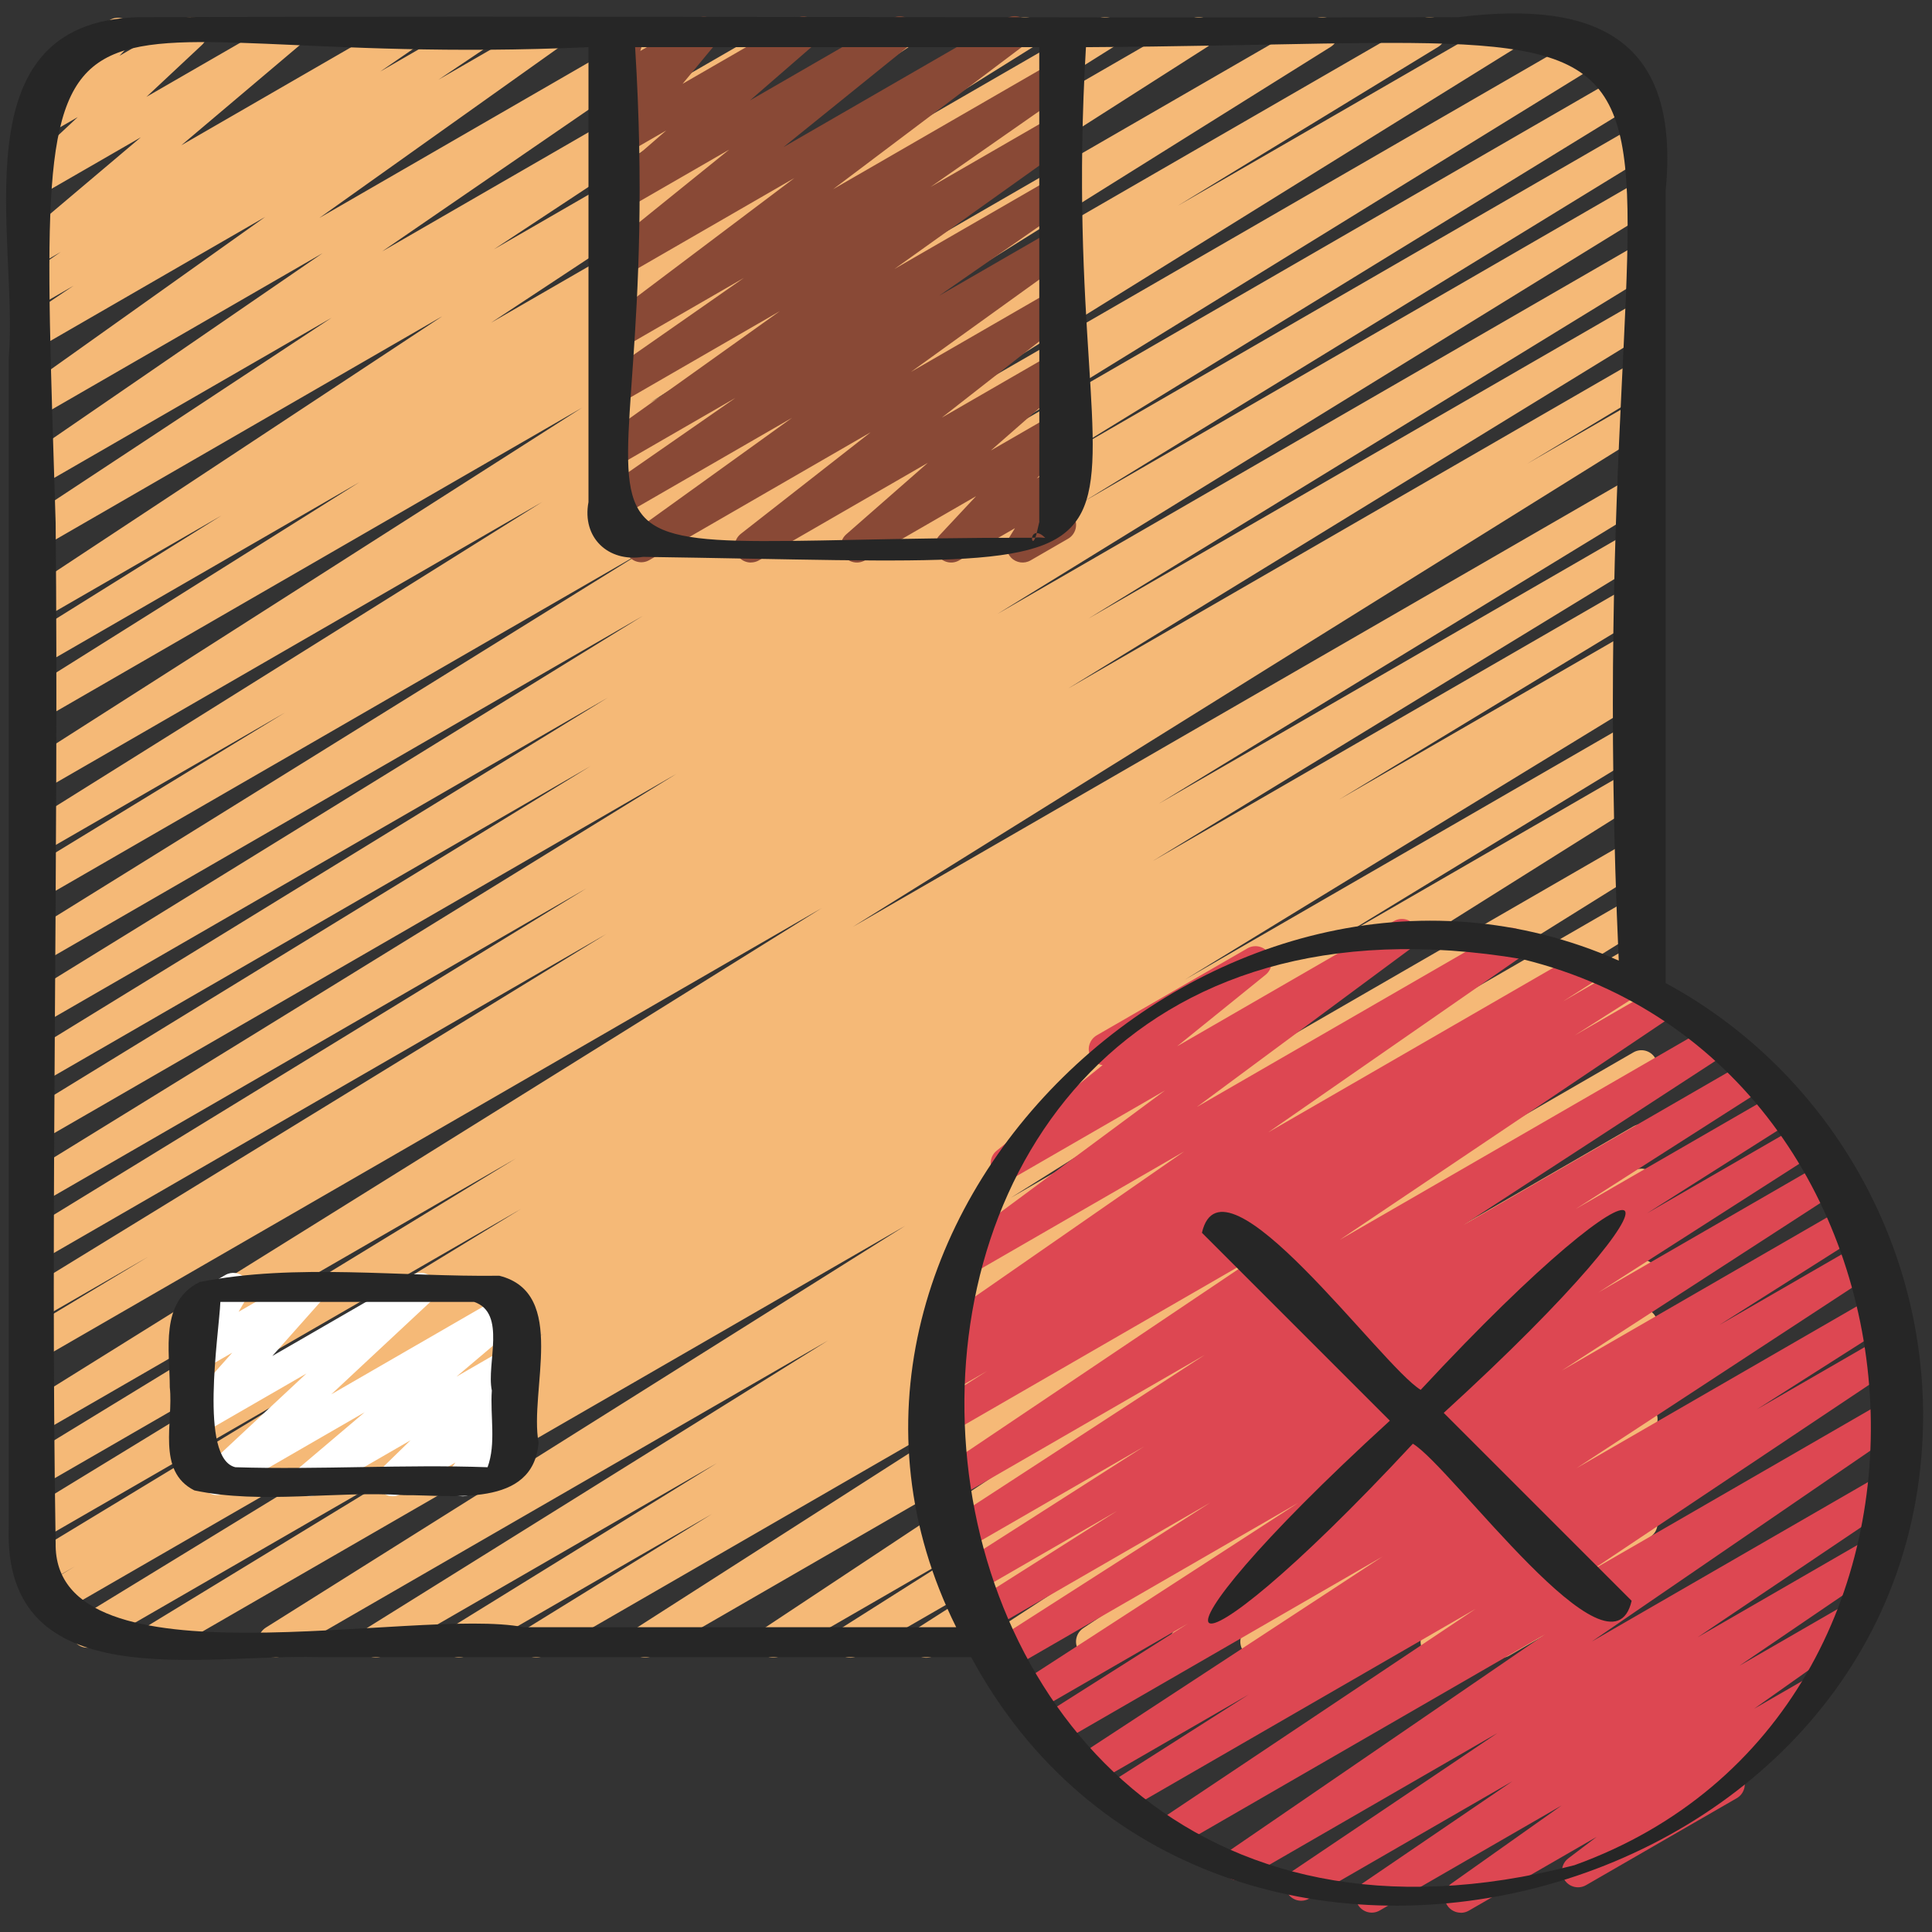 <svg id="Icons" viewBox="0 0 60 60" xmlns="http://www.w3.org/2000/svg"><rect x="0" y="0" width="60" height="60" fill="#333333" stroke="none"/><path d="m8.523 51.47c-.169 0-.335-.086-.429-.242-.141-.233-.068-.536.163-.682l19.851-12.475-23.091 13.331c-.237.137-.541.058-.68-.178-.14-.235-.064-.539.17-.682l10.232-6.237-11.775 6.799c-.238.138-.541.059-.68-.177-.14-.235-.064-.54.169-.683l14.433-8.825-15.073 8.703c-.238.138-.542.058-.681-.179-.14-.236-.062-.541.173-.683l1.023-.615-.949.548c-.238.137-.541.058-.681-.178s-.062-.54.172-.683l9.643-5.844-9.233 5.33c-.238.137-.541.058-.68-.178-.14-.235-.064-.539.169-.682l15.413-9.414-14.902 8.605c-.238.137-.541.058-.68-.178-.14-.235-.064-.539.169-.682l15.251-9.312-14.74 8.51c-.238.137-.539.058-.679-.176-.141-.233-.067-.537.164-.682l24.755-15.427-24.24 13.996c-.239.138-.542.058-.681-.179-.14-.236-.062-.541.173-.683l3.811-2.295-3.303 1.906c-.238.137-.54.059-.68-.177s-.065-.539.168-.682l18.062-11.082-17.55 10.134c-.238.138-.54.059-.68-.177s-.064-.539.168-.683l17.447-10.692-16.935 9.777c-.238.137-.54.059-.68-.177-.14-.234-.065-.538.167-.682l20.243-12.475-19.73 11.393c-.238.137-.54.059-.68-.177s-.064-.539.168-.683l17.572-10.771-17.06 9.85c-.238.137-.54.059-.68-.177s-.065-.539.168-.682l18.109-11.119-17.597 10.16c-.238.137-.54.059-.68-.177-.14-.234-.065-.538.167-.682l19.195-11.838-18.682 10.787c-.238.137-.539.058-.679-.176-.141-.234-.067-.538.165-.682l19.286-11.974-18.772 10.839c-.238.138-.541.058-.68-.178-.14-.235-.064-.539.169-.682l8.082-4.931-7.571 4.371c-.235.138-.537.059-.679-.175-.141-.234-.067-.537.163-.682l16.072-10.054-15.556 8.983c-.235.139-.535.06-.678-.173-.141-.232-.07-.535.158-.682l17.319-11.058-16.799 9.7c-.235.138-.537.061-.679-.175-.141-.233-.068-.536.163-.682l10.398-6.528-9.882 5.707c-.238.138-.539.058-.679-.175-.141-.234-.067-.537.164-.682l6.116-3.817-5.602 3.233c-.234.135-.533.061-.676-.17-.142-.229-.075-.531.15-.68l12.991-8.575-12.464 7.197c-.234.135-.533.06-.676-.17-.142-.229-.075-.531.15-.68l9.546-6.296-9.02 5.207c-.232.137-.529.062-.673-.166-.144-.227-.082-.526.14-.679l9.272-6.367-8.739 5.046c-.229.133-.526.062-.671-.162-.145-.225-.087-.523.131-.678l7.497-5.333-6.957 4.016c-.234.136-.532.061-.675-.168s-.078-.529.146-.68l1.531-1.028-1.003.579c-.232.136-.529.062-.673-.166-.144-.227-.082-.526.14-.679l1.141-.784-.607.351c-.222.132-.51.067-.659-.146-.148-.212-.111-.502.087-.669l3.666-3.098-3.094 1.785c-.218.127-.5.069-.651-.135s-.126-.489.06-.663l1.724-1.613-1.122.647c-.213.126-.487.072-.642-.122s-.143-.472.026-.652l.759-.81c-.103-.039-.193-.113-.252-.216-.139-.239-.057-.545.183-.683l2.049-1.182c.213-.125.488-.073.642.122.154.194.143.472-.026.652l-.319.34 1.971-1.137c.218-.127.5-.069.651.135s.126.489-.06.663l-1.724 1.613 4.177-2.41c.224-.13.511-.066.659.146s.111.502-.087.669l-3.666 3.099 6.778-3.914c.234-.136.53-.061.673.166.144.227.082.526-.14.679l-1.135.78 2.814-1.625c.233-.137.531-.061.675.168.143.229.078.529-.146.68l-1.535 1.03 3.254-1.878c.23-.136.524-.062.671.162.145.225.087.523-.131.678l-7.494 5.332 10.689-6.172c.235-.136.53-.061.673.166.144.227.082.526-.14.679l-9.273 6.367 12.492-7.212c.234-.137.532-.061.676.17.142.229.075.531-.15.68l-9.545 6.296 12.377-7.146c.233-.137.532-.062.676.17.142.229.075.531-.15.68l-12.992 8.576 16.326-9.426c.237-.139.537-.059.679.175.141.234.067.537-.164.682l-6.108 3.812 8.087-4.669c.237-.136.538-.06.679.175.141.233.068.536-.163.682l-10.403 6.531 12.796-7.388c.237-.136.535-.059.678.173.141.232.07.535-.158.682l-17.32 11.058 20.633-11.913c.236-.136.538-.059.679.175s.067.537-.163.682l-16.074 10.055 18.898-10.912c.236-.139.54-.059.68.178.14.235.064.539-.169.682l-8.087 4.934 10.034-5.794c.236-.139.537-.06.679.176.141.234.067.538-.165.682l-19.28 11.97 21.457-12.389c.237-.139.539-.06.68.177.14.234.065.538-.167.682l-19.187 11.833 19.803-11.434c.236-.139.538-.06.68.177.14.235.065.539-.168.682l-18.11 11.119 17.889-10.329c.236-.139.538-.06.68.177.14.235.064.539-.168.683l-17.572 10.771 17.061-9.85c.236-.139.538-.06.68.177.14.234.065.538-.167.682l-20.258 12.483 19.745-11.399c.236-.139.538-.06.68.177.14.235.064.539-.168.683l-17.43 10.682 16.918-9.768c.236-.138.538-.06.68.177.14.235.065.539-.168.682l-18.062 11.082 17.55-10.132c.237-.14.541-.059.681.179.14.236.062.541-.173.683l-3.811 2.295 3.303-1.906c.236-.138.537-.059.679.176.141.233.067.537-.164.682l-24.755 15.427 24.24-13.995c.236-.139.54-.059.68.178.14.235.064.539-.169.682l-15.251 9.312 14.74-8.51c.236-.139.54-.059.68.178.14.235.064.539-.169.682l-15.434 9.427 14.923-8.615c.237-.139.539-.058.681.178.14.236.062.54-.172.683l-9.646 5.846 9.137-5.274c.237-.14.541-.059.681.179.14.236.062.541-.173.683l-.97.583.462-.267c.236-.139.54-.058.68.177s.064.54-.169.683l-14.438 8.829 13.928-8.041c.236-.138.54-.059.68.178.14.235.064.539-.17.682l-10.242 6.243 9.732-5.619c.237-.136.538-.06.679.175.141.233.068.536-.163.682l-19.846 12.472 19.33-11.16c.236-.139.537-.06.679.176.141.233.067.537-.164.681l-14.312 8.924 13.797-7.965c.236-.138.538-.059.68.176.14.235.065.538-.167.683l-8.274 5.112 7.762-4.48c.236-.139.538-.06.68.176.14.235.065.539-.167.683l-5.729 3.538 5.216-3.011c.237-.137.536-.059.677.173.142.232.071.534-.157.681l-12.648 8.101 12.129-7.002c.234-.137.533-.062.675.169.143.23.076.531-.148.681l-13.421 8.892 12.895-7.444c.237-.137.537-.06.678.174.141.232.069.535-.16.682l-4.019 2.545 3.501-2.021c.237-.137.536-.059.678.173.141.232.07.535-.158.681l-3.408 2.177 2.889-1.667c.235-.137.535-.061.676.171.142.231.074.533-.153.681l-4.116 2.682 3.594-2.074c.234-.138.531-.062.675.169.143.229.077.53-.147.68l-4.06 2.704 3.532-2.039c.23-.135.528-.062.672.164s.084.525-.136.679l-4.457 3.103 3.921-2.263c.235-.135.53-.062.673.166.144.228.081.528-.141.68l-1.047.715.515-.297c.225-.133.518-.066.664.152.147.218.102.511-.105.674l-3.28 2.579 2.722-1.571c.225-.133.515-.065.663.151.147.216.104.509-.102.672l-1.138.907.576-.332c.225-.131.51-.066.659.146.148.212.111.502-.087.669l-.356.301c.17.003.333.093.424.25.139.239.057.545-.183.683l-4.312 2.489c-.224.131-.511.066-.659-.146s-.111-.502.087-.669l.044-.038-1.477.853c-.227.131-.516.064-.663-.151s-.104-.509.102-.672l1.137-.907-2.997 1.73c-.227.131-.518.065-.664-.152-.147-.218-.102-.511.105-.674l3.28-2.579-5.898 3.405c-.233.137-.529.062-.673-.166s-.081-.528.141-.68l1.05-.717-2.707 1.562c-.232.135-.528.062-.672-.164s-.084-.525.136-.679l4.452-3.1-6.829 3.942c-.235.136-.532.061-.675-.169s-.077-.53.147-.68l4.062-2.705-6.156 3.554c-.235.137-.534.061-.676-.171s-.074-.533.153-.681l4.118-2.683-6.123 3.534c-.235.139-.535.06-.678-.173-.141-.232-.07-.535.158-.681l3.408-2.177-5.25 3.03c-.235.139-.537.06-.678-.174-.141-.232-.069-.535.16-.682l4.016-2.543-5.888 3.398c-.235.136-.534.061-.675-.169-.143-.23-.076-.531.148-.681l13.421-8.892-16.873 9.741c-.235.139-.535.06-.677-.173s-.071-.534.157-.681l12.651-8.103-15.514 8.956c-.237.137-.539.058-.68-.176-.14-.235-.065-.539.167-.683l5.72-3.532-7.606 4.391c-.237.137-.539.058-.68-.176-.14-.235-.065-.538.167-.683l8.273-5.111-10.342 5.97c-.237.137-.539.058-.679-.176-.141-.233-.067-.537.164-.681l14.305-8.92-16.934 9.776c-.079.046-.165.067-.25.067z" fill="#f5b977"/><path d="m23.318 17.47c-.161 0-.318-.078-.414-.221-.147-.218-.101-.512.106-.673l4.029-3.151-6.873 3.969c-.23.134-.525.062-.67-.161s-.089-.521.128-.678l4.973-3.579-5.317 3.069c-.23.135-.528.063-.672-.165-.144-.226-.083-.525.137-.679l4.099-2.846-3.563 2.057c-.23.135-.526.062-.671-.162-.144-.225-.087-.522.131-.678l5.479-3.91-4.939 2.852c-.23.136-.528.062-.672-.164-.144-.227-.084-.525.136-.679l4.357-3.04-3.821 2.206c-.228.133-.521.063-.667-.156-.146-.221-.095-.517.116-.676l5.94-4.475-5.39 3.111c-.225.132-.514.066-.662-.149-.147-.216-.105-.508.098-.672l3.928-3.172-3.363 1.941c-.219.13-.507.068-.657-.143-.149-.21-.115-.499.079-.668l1.988-1.726-1.41.813c-.209.122-.476.076-.632-.11-.156-.185-.157-.455-.003-.642l1.048-1.264-.413.238c-.179.104-.399.087-.562-.042-.161-.128-.227-.342-.166-.538l.232-.755c-.076-.043-.142-.106-.188-.187-.138-.24-.056-.546.184-.684l.502-.289c.179-.101.401-.085.562.043s.227.342.166.538l-.126.41 1.726-.996c.208-.123.476-.075.632.11s.157.455.003.642l-1.049 1.265 3.504-2.022c.222-.131.508-.066.657.143.149.21.115.499-.079.668l-1.987 1.725 4.404-2.542c.225-.132.514-.065.662.149.147.216.105.508-.098.672l-3.927 3.171 6.928-3.998c.227-.134.521-.064.667.156.146.221.095.517-.116.676l-5.939 4.474 6.848-3.953c.23-.136.528-.062.672.164.144.227.084.525-.136.679l-4.357 3.04 3.821-2.206c.229-.135.525-.063.671.162.144.225.087.522-.131.678l-5.484 3.914 4.944-2.854c.232-.136.528-.062.672.165s.083.525-.137.679l-4.093 2.842 3.558-2.054c.229-.135.523-.063.67.161.145.224.089.521-.128.678l-4.971 3.578 4.429-2.557c.227-.133.519-.064.664.153.147.217.101.512-.106.673l-4.032 3.153 3.475-2.006c.221-.128.507-.068.656.142.15.209.116.498-.077.667l-2.53 2.217 1.951-1.126c.213-.126.487-.074.642.122.154.193.143.471-.026.652l-1.139 1.218.523-.302c.197-.116.448-.081.608.084.159.163.188.414.068.609l-.349.569c.123.033.233.113.302.232.139.239.057.545-.183.683l-1.16.67c-.197.116-.448.081-.608-.084-.159-.163-.188-.414-.068-.609l.188-.306-1.731.999c-.214.125-.487.073-.642-.122-.154-.193-.143-.471.026-.652l1.139-1.218-3.451 1.992c-.22.13-.507.068-.656-.142-.15-.209-.116-.498.077-.667l2.531-2.218-5.242 3.026c-.078.046-.165.067-.25.067z" fill="#894936"/><path d="m9.607 46.47c-.157 0-.312-.075-.409-.212-.148-.212-.111-.502.086-.67l2.041-1.729-4.337 2.504c-.217.127-.5.069-.652-.135-.15-.205-.125-.49.062-.663l3.119-2.91-3.236 1.868c-.21.123-.482.073-.638-.116-.155-.19-.149-.465.014-.648l1.555-1.75-.931.537c-.197.114-.444.08-.604-.08s-.191-.408-.077-.604l.391-.67c-.138-.026-.264-.11-.339-.241-.139-.239-.057-.545.183-.683l1.161-.67c.195-.115.443-.081.604.08.16.16.191.408.077.604l-.267.457 1.979-1.142c.211-.124.482-.073.638.116.155.19.149.465-.014.648l-1.556 1.751 4.358-2.516c.217-.128.5-.069.652.135.15.205.125.49-.062.663l-3.117 2.908 5.358-3.094c.221-.131.509-.067.659.145.148.212.111.502-.086.67l-2.043 1.73 1.543-.891c.217-.128.495-.071.648.131.152.201.131.484-.05.66l-.901.878.303-.175c.204-.119.465-.077.623.1.157.176.17.439.029.63l-.341.462c.148.021.286.106.367.246.138.239.056.545-.184.684l-1.602.924c-.204.118-.465.076-.623-.101-.157-.177-.17-.439-.029-.63l.186-.252-1.7.981c-.217.126-.496.07-.648-.131s-.131-.484.05-.66l.902-.879-2.893 1.67c-.078.046-.165.067-.25.067z" fill="#fff"/><path d="m45.365 59.401c-.165 0-.326-.082-.421-.23-.145-.225-.086-.523.132-.678l3.423-2.423-5.647 3.26c-.232.137-.53.062-.674-.167-.143-.228-.08-.527.143-.679l4.646-3.164-6.307 3.641c-.234.136-.531.061-.674-.168s-.079-.529.145-.68l6.374-4.291-7.81 4.509c-.233.136-.529.062-.673-.166s-.081-.527.141-.679l9.818-6.727-11.356 6.556c-.235.136-.532.061-.675-.169-.143-.229-.077-.529.147-.68l9.73-6.501-10.815 6.244c-.236.138-.536.06-.678-.173-.141-.233-.07-.535.159-.682l4.288-2.729-4.746 2.739c-.235.137-.534.06-.676-.171s-.074-.531.152-.68l9.424-6.172-10.063 5.811c-.235.139-.536.06-.678-.174-.141-.232-.069-.535.16-.681l4.539-2.877-4.782 2.761c-.234.137-.534.061-.677-.172-.142-.231-.072-.533.155-.681l8.731-5.657-9.048 5.224c-.236.138-.535.06-.677-.173s-.071-.534.157-.681l6.835-4.376-6.941 4.007c-.236.138-.537.061-.678-.174-.141-.232-.069-.535.16-.681l4.565-2.894-4.519 2.608c-.235.138-.535.06-.678-.173-.141-.232-.07-.535.158-.681l5.875-3.754-5.757 3.323c-.234.137-.535.061-.676-.171-.142-.231-.074-.533.153-.681l8.167-5.317-7.968 4.6c-.235.136-.532.061-.674-.168-.143-.229-.079-.529.145-.68l10.334-6.948-9.971 5.756c-.235.139-.536.06-.678-.174-.141-.232-.07-.534.159-.681l1.893-1.204-1.342.774c-.235.139-.534.06-.678-.173-.141-.232-.07-.535.159-.682l1.043-.665-.367.212c-.232.136-.528.062-.672-.165s-.083-.525.137-.679l7.842-5.442-6.716 3.877c-.228.136-.521.063-.668-.158-.146-.222-.093-.519.12-.676l6.666-4.936-4.664 2.692c-.224.132-.514.066-.662-.149-.147-.216-.105-.508.098-.672l3.289-2.657c-.146-.021-.282-.107-.361-.245-.139-.239-.057-.545.183-.683l4.677-2.699c.225-.132.514-.066.662.149.147.216.105.508-.098.672l-2.747 2.22 6.732-3.887c.229-.134.522-.062.668.158.146.222.093.519-.12.676l-6.669 4.938 9.52-5.495c.232-.135.528-.063.672.165.144.227.083.525-.137.679l-7.837 5.439 9.685-5.592c.237-.137.536-.059.678.173.141.232.07.535-.159.682l-1.046.667 1.735-1.002c.237-.137.537-.059.678.174s.07.534-.159.681l-1.897 1.207 2.513-1.45c.233-.138.532-.061.674.168.143.229.079.529-.145.68l-10.338 6.951 11.486-6.631c.235-.137.534-.061.676.171s.074.533-.153.681l-8.16 5.313 8.836-5.102c.237-.137.535-.059.678.173.141.232.07.535-.158.681l-5.876 3.755 6.264-3.616c.238-.137.537-.06.678.174.141.232.069.535-.16.681l-4.565 2.894 4.803-2.772c.237-.136.536-.059.677.173.142.232.071.534-.157.681l-6.837 4.378 7.065-4.079c.236-.137.534-.061.677.172.142.231.072.533-.155.681l-8.73 5.656 8.906-5.142c.236-.137.537-.06.678.174.141.232.069.535-.16.681l-4.523 2.867 4.469-2.58c.236-.137.534-.061.676.171.142.23.074.532-.152.68l-9.43 6.176 9.372-5.411c.237-.136.537-.059.678.173.141.233.07.535-.159.682l-4.283 2.726 4.005-2.312c.234-.138.531-.062.675.169.143.229.077.529-.147.68l-9.735 6.504 9.354-5.399c.235-.134.529-.061.673.166.144.228.081.527-.141.679l-9.816 6.726 9.135-5.273c.233-.136.53-.061.674.168.143.229.079.529-.145.68l-6.374 4.291 5.411-3.124c.234-.135.531-.062.674.167.143.228.08.527-.143.679l-4.646 3.163 3.337-1.926c.23-.135.527-.062.671.163.145.225.086.523-.132.678l-3.421 2.422 1.501-.866c.227-.135.521-.064.666.156.146.22.097.515-.113.675l-2.578 1.956c.067.042.125.101.167.174.139.239.057.545-.183.683l-4.677 2.699c-.229.133-.521.063-.666-.156-.146-.22-.097-.515.113-.675l.882-.668-3.97 2.291c-.078.046-.165.067-.25.067z" fill="#dd4752"/><g fill="#262626"><path d="m32.051 16.701c.034-.002.067-.003.103-.005.013-.035.027-.082.042-.14-.091 0-.137.073-.145.146z"/><path d="m15.51 39.619c-3.048.042-6.324-.397-9.308.195-1.249.615-.929 2.121-.929 3.271.12 1.07-.427 2.602.764 3.201 2.097.441 4.376.006 6.523.148 1.46-.015 3.996.419 4.166-1.629-.297-1.618.915-4.646-1.216-5.185zm-.382 5.955c-.021.009-.034.007 0 0zm.146-2.39c-.055.782.138 1.648-.132 2.382-2.607-.093-5.235.082-7.833 0-1.134-.27-.51-4.122-.465-5.134h7.88c1.02.347.376 1.917.55 2.751z"/><path d="m59.724 43.806c-.064-5.59-3.188-10.676-7.996-13.276 0-8.2 0-16.4 0-24.601.457-4.682-2.101-5.937-6.449-5.394-13.67.033-27.344-.053-41.013 0-5.623.175-3.684 6.855-3.995 10.602v36.286c-.182 5.327 6.045 3.927 9.595 4.042h20.295c7.407 13.724 29.675 7.893 29.564-7.66zm-27.449-27.64c-.005.054.002.037.007.018-.004.004-.043.203-.087.371.064 0 .147.032.268.15-.097-.008-.199-.022-.309-.01-.064.17-.113.103-.103.005-17.442-.013-11.234 2.393-12.327-15.236h12.551c-.004 4.9.006 9.804 0 14.701zm-16.011 34.368c-3.32-.657-14.613 1.986-14.536-2.61-.17-10.551.101-21.132 0-31.693-.604-19.481-.88-13.993 16.548-14.766v14.127c-.209 1.103.61 1.874 1.694 1.702 18.992.272 12.736 1.317 13.755-15.829 23.287-.14 15.116-3.096 16.547 28.368-12.394-5.479-26.78 8.244-20.577 20.701h-13.429zm32.632 7.391c-23.783 6.17-26.121-32.28-1.611-28.136 13.399 3.296 14.821 23.373 1.611 28.136z"/><path d="m44.836 43.878c8.356-7.629 6.866-8.872-.715-.715-1.216-.731-6.158-7.641-6.794-4.878 1.945 1.946 3.89 3.891 5.836 5.836-8.356 7.629-6.866 8.872.715.715 1.216.731 6.158 7.641 6.794 4.878-1.945-1.946-3.89-3.891-5.836-5.836z"/></g></svg>